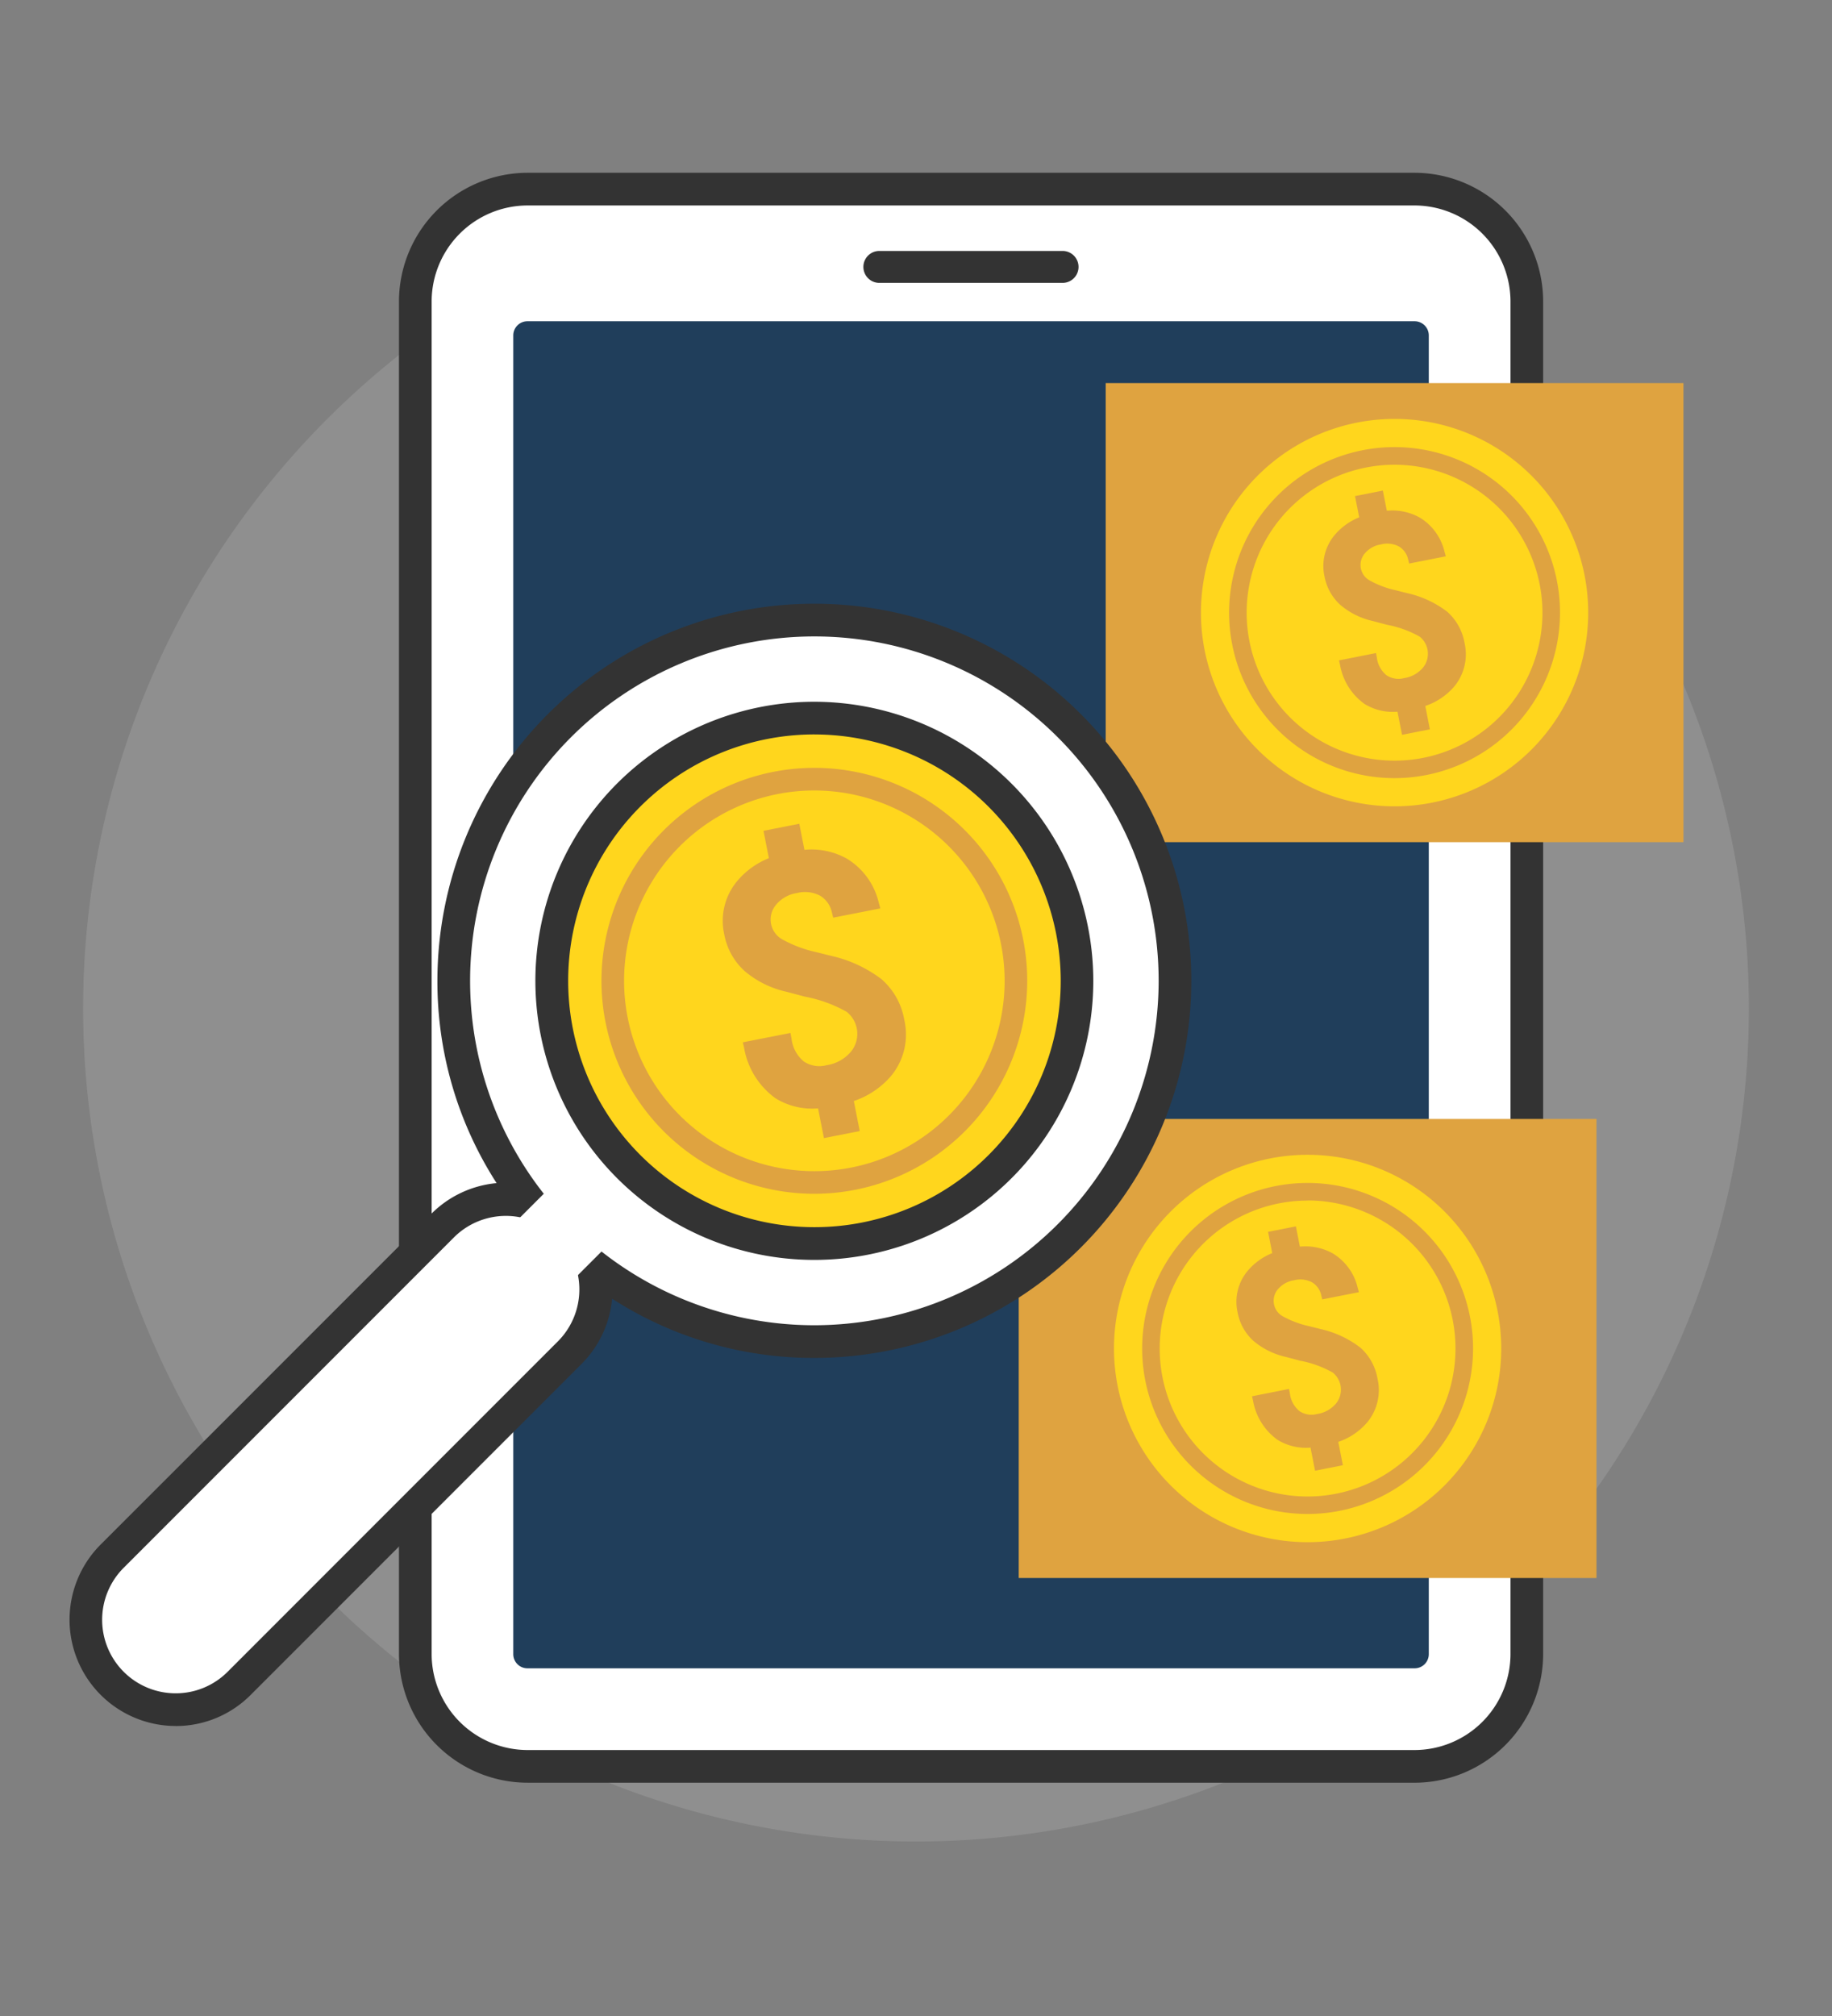 <svg data-name="组 4413" xmlns="http://www.w3.org/2000/svg" width="100" height="110"><rect width="100%" height="100%" fill="#808080" stroke="none"/><path data-name="路径 8878" d="M95.463 55.016A45.463 45.463 0 1150 9.553a45.463 45.463 0 0145.463 45.463" fill="#8f8f8f"/><path data-name="路径 8879" d="M77.21 96.38H28.8a6.149 6.149 0 01-6.13-6.131V16.45a6.149 6.149 0 016.13-6.131h48.41a6.149 6.149 0 016.131 6.131v73.8a6.149 6.149 0 01-6.131 6.13" fill="#fff"/><path data-name="路径 8880" d="M77.211 97.271H28.8a7.03 7.03 0 01-7.022-7.022V16.45A7.03 7.03 0 0128.8 9.428h48.411a7.03 7.03 0 017.022 7.022v73.8a7.03 7.03 0 01-7.022 7.022M28.8 11.211a5.245 5.245 0 00-5.239 5.239v73.8a5.245 5.245 0 005.239 5.238h48.411a5.245 5.245 0 005.239-5.239V16.45a5.245 5.245 0 00-5.239-5.239z" fill="#333"/><path data-name="路径 8881" d="M28.017 90.259V18.3a.773.773 0 01.77-.771H77.22a.774.774 0 01.771.772v71.957a.773.773 0 01-.771.771H28.787a.772.772 0 01-.77-.77" fill="#203e5b"/><path data-name="矩形 3649" fill="#dfa340" d="M60.354 20.903h31.538v25.048H60.354z"/><path data-name="路径 8882" d="M86.692 33.427a10.569 10.569 0 11-10.569-10.569 10.569 10.569 0 0110.569 10.569" fill="#ffd61d"/><path data-name="路径 8883" d="M79 33.382a5.579 5.579 0 00-2.185-1.017l-.621-.156a5.244 5.244 0 01-1.471-.56.968.968 0 01-.233-1.443 1.425 1.425 0 01.886-.5 1.378 1.378 0 01.979.108 1.083 1.083 0 01.51.719l.054.216 2-.394-.068-.244a2.978 2.978 0 00-1.351-1.869 3.086 3.086 0 00-1.8-.374l-.217-1.1-1.519.3.228 1.16a3.417 3.417 0 00-1.342.969 2.623 2.623 0 00-.551 2.26A2.783 2.783 0 0073.156 33a4.1 4.1 0 001.779.885l.776.206a5.806 5.806 0 011.784.647 1.2 1.2 0 01.19 1.677 1.669 1.669 0 01-1.044.585 1.182 1.182 0 01-.961-.157 1.471 1.471 0 01-.526-.979l-.045-.231-2.019.4.055.238a3.328 3.328 0 001.337 2.138 2.955 2.955 0 001.8.424l.248 1.261 1.519-.3-.249-1.274a3.581 3.581 0 001.586-1.069 2.756 2.756 0 00.554-2.379 2.941 2.941 0 00-.94-1.69" fill="#dfa340"/><path data-name="路径 8884" d="M76.123 42.458a9.031 9.031 0 119.03-9.031 9.041 9.041 0 01-9.03 9.031m0-17.1a8.073 8.073 0 108.072 8.072 8.081 8.081 0 00-8.072-8.072" fill="#dfa340"/><path data-name="矩形 3650" fill="#dfa340" d="M55.607 61.054h31.538v25.048H55.607z"/><path data-name="路径 8885" d="M81.945 73.578a10.569 10.569 0 11-10.569-10.569 10.569 10.569 0 0110.569 10.569" fill="#ffd61d"/><path data-name="路径 8886" d="M74.257 73.533a5.551 5.551 0 00-2.185-1.018l-.621-.156a5.244 5.244 0 01-1.471-.56.968.968 0 01-.233-1.443 1.425 1.425 0 01.886-.5 1.378 1.378 0 01.979.108 1.083 1.083 0 01.51.719l.054.216 2-.393-.068-.245a2.978 2.978 0 00-1.354-1.868 3.078 3.078 0 00-1.8-.373l-.217-1.106-1.519.3.228 1.16a3.417 3.417 0 00-1.342.969 2.624 2.624 0 00-.551 2.261 2.784 2.784 0 00.855 1.549 4.1 4.1 0 001.779.885l.776.206a5.849 5.849 0 011.784.646 1.2 1.2 0 01.19 1.678 1.669 1.669 0 01-1.044.585 1.182 1.182 0 01-.961-.157 1.471 1.471 0 01-.526-.979l-.045-.231-2.019.4.055.238a3.328 3.328 0 001.337 2.138 2.955 2.955 0 001.8.424l.248 1.261 1.519-.3-.251-1.273a3.581 3.581 0 001.587-1.074 2.756 2.756 0 00.554-2.379 2.936 2.936 0 00-.934-1.689" fill="#dfa340"/><path data-name="路径 8887" d="M71.376 82.608a9.031 9.031 0 119.031-9.031 9.04 9.04 0 01-9.031 9.031m0-17.1a8.073 8.073 0 108.072 8.072 8.08 8.08 0 00-8.072-8.08" fill="#dfa340"/><path data-name="路径 8888" d="M58.051 53.517a13.6 13.6 0 11-13.6-13.6 13.6 13.6 0 0113.6 13.6" fill="#ffd61d"/><path data-name="路径 8889" d="M48.159 53.459a7.14 7.14 0 00-2.811-1.309l-.8-.2a6.766 6.766 0 01-1.893-.72 1.244 1.244 0 01-.3-1.856 1.82 1.82 0 011.14-.645 1.777 1.777 0 011.26.138 1.393 1.393 0 01.655.925l.07.279 2.573-.506-.087-.315a3.832 3.832 0 00-1.742-2.4 3.958 3.958 0 00-2.314-.48l-.28-1.423-1.955.385.294 1.493a4.374 4.374 0 00-1.726 1.246 3.375 3.375 0 00-.71 2.909 3.574 3.574 0 001.1 1.993 5.276 5.276 0 002.289 1.139l1 .265a7.5 7.5 0 012.295.832 1.538 1.538 0 01.245 2.159 2.156 2.156 0 01-1.343.753 1.526 1.526 0 01-1.238-.2 1.892 1.892 0 01-.676-1.259l-.058-.3-2.6.511.071.306a4.282 4.282 0 001.721 2.752 3.811 3.811 0 002.315.546l.32 1.622 1.954-.385-.322-1.638a4.615 4.615 0 002.04-1.376 3.547 3.547 0 00.713-3.06 3.78 3.78 0 00-1.2-2.174" fill="#dfa340"/><path data-name="路径 8890" d="M44.452 65.137a11.62 11.62 0 1111.619-11.62 11.632 11.632 0 01-11.619 11.62m0-22.006a10.386 10.386 0 1010.386 10.386 10.4 10.4 0 00-10.386-10.386" fill="#dfa340"/><path data-name="路径 8891" d="M9.588 94.176a5.8 5.8 0 01-4.1-9.894l18.058-18.054a5.778 5.778 0 013.561-1.673 20.29 20.29 0 01-3.231-11.038 20.576 20.576 0 1120.576 20.576 20.29 20.29 0 01-11.039-3.231 5.777 5.777 0 01-1.673 3.562L13.685 92.478a5.75 5.75 0 01-4.1 1.7M27.641 68.1a2.222 2.222 0 00-1.573.651L8.012 86.805a2.228 2.228 0 000 3.151 2.281 2.281 0 003.152 0L29.219 71.9a2.227 2.227 0 00.609-2.011 1.781 1.781 0 01.488-1.607l1.272-1.272a1.782 1.782 0 012.178-.269 17.223 17.223 0 01-2.54-2.539 1.782 1.782 0 01-.268 2.177l-1.273 1.272a1.779 1.779 0 01-1.606.489 2.25 2.25 0 00-.438-.043m16.8 2.429h.013a17.029 17.029 0 0017.009-17.01 17.029 17.029 0 01-17.009 17.01zm-.013 0zm-.015 0zm-4.406-.59a16.9 16.9 0 004.4.59 16.976 16.976 0 01-4.4-.59m4.447-29.863A13.443 13.443 0 1057.9 53.517a13.459 13.459 0 00-13.448-13.443m-17.01 13.485A16.867 16.867 0 0028 57.832a16.921 16.921 0 01-.555-4.273m0-.012zm0-.014zm0-.016z" fill="#333"/><path data-name="路径 8892" d="M44.452 72.31a18.792 18.792 0 1118.793-18.793A18.814 18.814 0 0144.452 72.31m0-34.019a15.227 15.227 0 1015.226 15.226 15.244 15.244 0 00-15.226-15.226" fill="#fff"/><path data-name="矩形 3651" fill="#fff" d="M8.012 86.805l22.836-22.836L34 67.121 11.164 89.957z"/><path data-name="路径 8893" d="M9.588 92.393a4.012 4.012 0 01-2.837-6.849l18.055-18.055a4.012 4.012 0 015.674 5.673L12.425 91.218a4 4 0 01-2.837 1.175" fill="#fff"/><path data-name="路径 8894" d="M58.005 15.436H48a.872.872 0 010-1.744h10a.872.872 0 010 1.744" fill="#333"/><path data-name="矩形 3653" fill="none" d="M0 0h100v110H0z"/></svg>